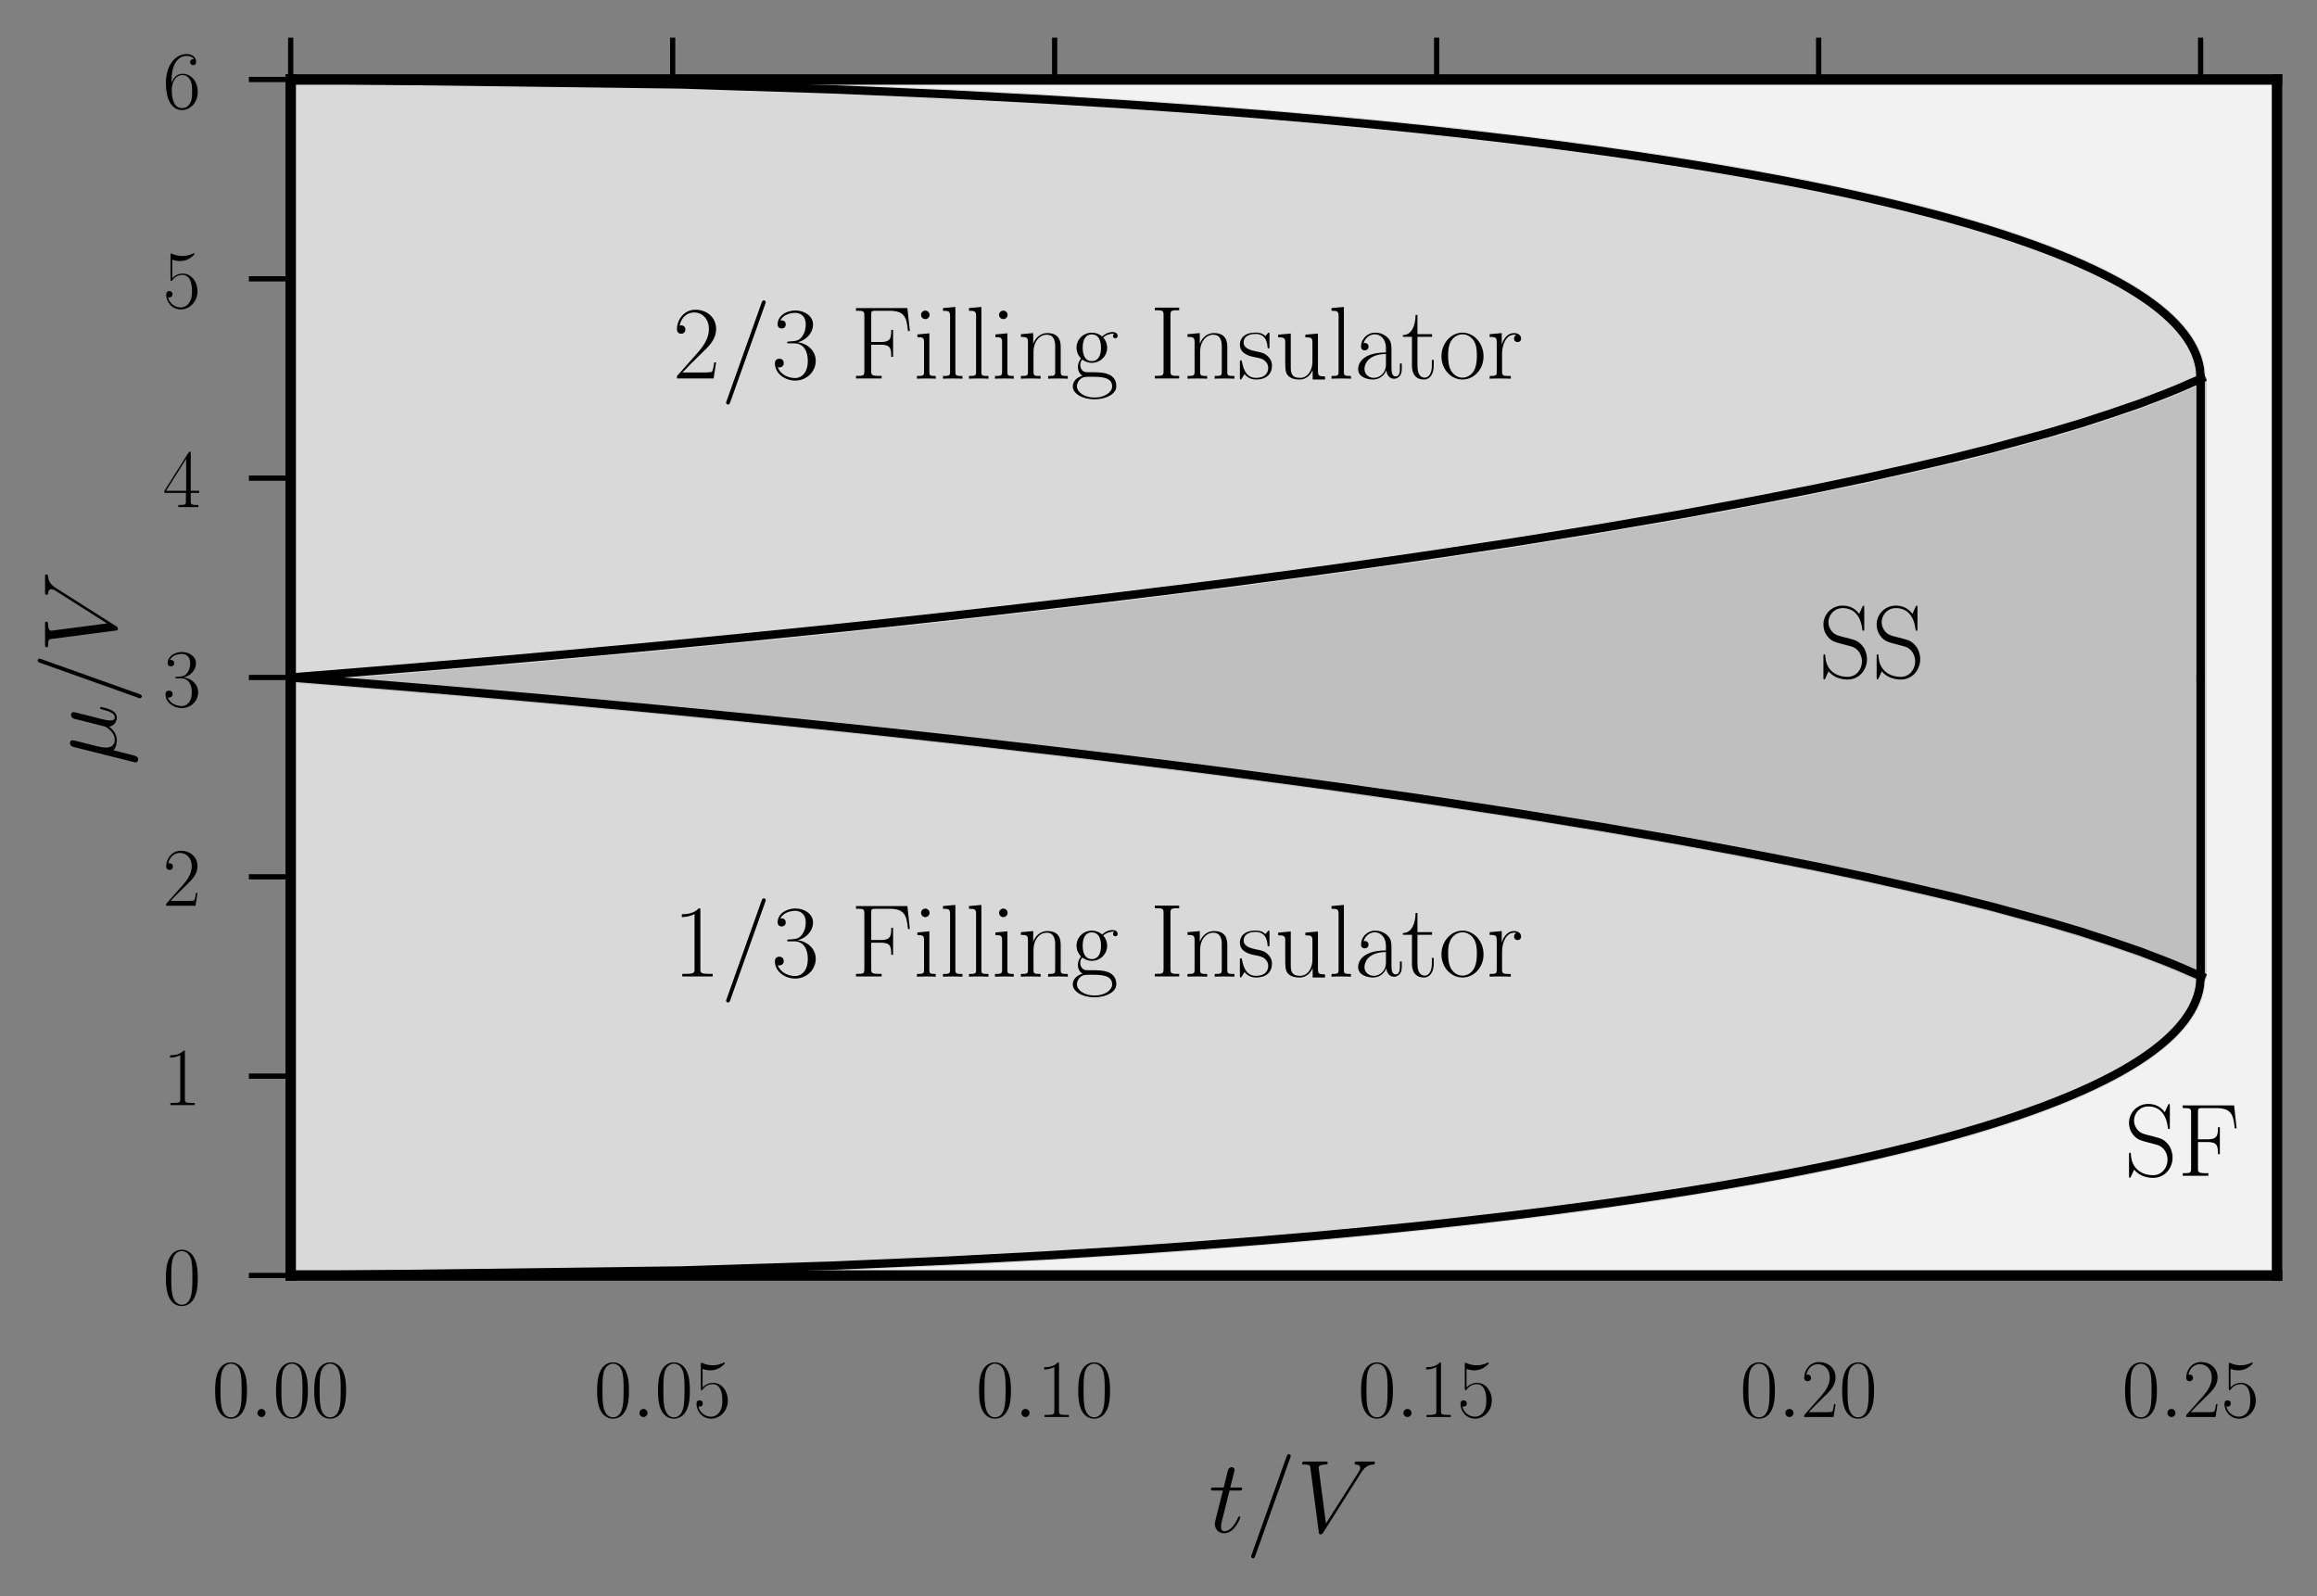 <?xml version="1.0" encoding="utf-8" standalone="no"?>
<!DOCTYPE svg PUBLIC "-//W3C//DTD SVG 1.1//EN"
  "http://www.w3.org/Graphics/SVG/1.1/DTD/svg11.dtd">
<!-- Created with matplotlib (https://matplotlib.org/) -->
<svg height="152.606pt" version="1.1" viewBox="0 0 221.557 152.606" width="221.557pt" xmlns="http://www.w3.org/2000/svg" xmlns:xlink="http://www.w3.org/1999/xlink">
 <rect x="0" y="0" width="221.557" height="152.606" fill="#808080" stroke="none"/>
 <defs>
  <style type="text/css">*{stroke-linecap:butt;stroke-linejoin:round;}</style>
 </defs>
 <g id="figure_1">
  <g id="patch_1">
   <path d="M 0 152.606 
L 221.557 152.606 
L 221.557 0 
L 0 0 
z
" style="fill:none;"/>
  </g>
  <g id="axes_1">
   <g id="patch_2">
    <path d="M 27.797 121.959 
L 217.734 121.959 
L 217.734 7.6 
L 27.797 7.6 
z
" style="fill:#f2f2f2;"/>
   </g>
   <g id="PolyCollection_1">
    <defs>
     <path d="M 27.797 -59.237 
L 27.797 -30.647 
L 65.177 -31.124 
L 79.915 -31.6 
L 90.883 -32.077 
L 99.882 -32.553 
L 107.613 -33.03 
L 114.435 -33.506 
L 120.561 -33.983 
L 126.133 -34.459 
L 131.247 -34.936 
L 135.975 -35.412 
L 140.37 -35.889 
L 144.475 -36.365 
L 148.322 -36.842 
L 151.939 -37.318 
L 155.348 -37.795 
L 158.568 -38.271 
L 161.615 -38.748 
L 164.502 -39.224 
L 167.242 -39.701 
L 169.844 -40.177 
L 172.318 -40.654 
L 174.671 -41.13 
L 176.911 -41.607 
L 179.043 -42.083 
L 181.074 -42.56 
L 183.009 -43.036 
L 184.852 -43.513 
L 186.607 -43.989 
L 188.278 -44.466 
L 189.869 -44.942 
L 191.384 -45.419 
L 192.824 -45.895 
L 194.193 -46.372 
L 195.493 -46.848 
L 196.726 -47.325 
L 197.895 -47.801 
L 199.002 -48.277 
L 200.049 -48.754 
L 201.036 -49.23 
L 201.967 -49.707 
L 202.843 -50.183 
L 203.664 -50.66 
L 204.433 -51.136 
L 205.15 -51.613 
L 205.817 -52.089 
L 206.435 -52.566 
L 207.004 -53.042 
L 207.527 -53.519 
L 208.004 -53.995 
L 208.435 -54.472 
L 208.823 -54.948 
L 209.166 -55.425 
L 209.467 -55.901 
L 209.725 -56.378 
L 209.942 -56.854 
L 210.119 -57.331 
L 210.254 -57.807 
L 210.352 -58.284 
L 210.392 -58.76 
L 210.429 -59.237 
L 210.429 -59.237 
L 210.429 -59.237 
L 210.392 -59.237 
L 210.352 -59.237 
L 210.254 -59.237 
L 210.119 -59.237 
L 209.942 -59.237 
L 209.725 -59.237 
L 209.467 -59.237 
L 209.166 -59.237 
L 208.823 -59.237 
L 208.435 -59.237 
L 208.004 -59.237 
L 207.527 -59.237 
L 207.004 -59.237 
L 206.435 -59.237 
L 205.817 -59.237 
L 205.15 -59.237 
L 204.433 -59.237 
L 203.664 -59.237 
L 202.843 -59.237 
L 201.967 -59.237 
L 201.036 -59.237 
L 200.049 -59.237 
L 199.002 -59.237 
L 197.895 -59.237 
L 196.726 -59.237 
L 195.493 -59.237 
L 194.193 -59.237 
L 192.824 -59.237 
L 191.384 -59.237 
L 189.869 -59.237 
L 188.278 -59.237 
L 186.607 -59.237 
L 184.852 -59.237 
L 183.009 -59.237 
L 181.074 -59.237 
L 179.043 -59.237 
L 176.911 -59.237 
L 174.671 -59.237 
L 172.318 -59.237 
L 169.844 -59.237 
L 167.242 -59.237 
L 164.502 -59.237 
L 161.615 -59.237 
L 158.568 -59.237 
L 155.348 -59.237 
L 151.939 -59.237 
L 148.322 -59.237 
L 144.475 -59.237 
L 140.37 -59.237 
L 135.975 -59.237 
L 131.247 -59.237 
L 126.133 -59.237 
L 120.561 -59.237 
L 114.435 -59.237 
L 107.613 -59.237 
L 99.882 -59.237 
L 90.883 -59.237 
L 79.915 -59.237 
L 65.177 -59.237 
L 27.797 -59.237 
z
" id="mc7ed39645f" style="stroke:#d9d9d9;"/>
    </defs>
    <g clip-path="url(#pf13c1e84d8)">
     <use style="fill:#d9d9d9;stroke:#d9d9d9;" x="0" xlink:href="#mc7ed39645f" y="152.606"/>
    </g>
   </g>
   <g id="PolyCollection_2">
    <defs>
     <path d="M 210.502 -59.237 
L 210.502 -59.237 
L 209.406 -59.237 
L 208.311 -59.237 
L 207.142 -59.237 
L 205.9 -59.237 
L 204.658 -59.237 
L 203.27 -59.237 
L 201.882 -59.237 
L 200.421 -59.237 
L 198.96 -59.237 
L 197.353 -59.237 
L 195.746 -59.237 
L 193.992 -59.237 
L 192.239 -59.237 
L 190.486 -59.237 
L 188.586 -59.237 
L 186.687 -59.237 
L 184.641 -59.237 
L 182.596 -59.237 
L 180.477 -59.237 
L 178.359 -59.237 
L 176.094 -59.237 
L 173.83 -59.237 
L 171.419 -59.237 
L 169.008 -59.237 
L 166.524 -59.237 
L 163.967 -59.237 
L 161.411 -59.237 
L 158.708 -59.237 
L 155.932 -59.237 
L 153.156 -59.237 
L 150.234 -59.237 
L 147.311 -59.237 
L 144.316 -59.237 
L 141.175 -59.237 
L 138.034 -59.237 
L 134.819 -59.237 
L 131.459 -59.237 
L 128.098 -59.237 
L 124.592 -59.237 
L 121.012 -59.237 
L 117.433 -59.237 
L 113.707 -59.237 
L 109.835 -59.237 
L 105.963 -59.237 
L 101.946 -59.237 
L 97.855 -59.237 
L 93.691 -59.237 
L 89.38 -59.237 
L 84.997 -59.237 
L 80.468 -59.237 
L 75.793 -59.237 
L 71.044 -59.237 
L 66.15 -59.237 
L 61.182 -59.237 
L 55.995 -59.237 
L 50.735 -59.237 
L 45.256 -59.237 
L 39.631 -59.237 
L 33.787 -59.237 
L 27.87 -59.237 
L 27.87 -87.827 
L 27.87 -87.827 
L 33.787 -87.35 
L 39.631 -86.874 
L 45.256 -86.397 
L 50.735 -85.921 
L 55.995 -85.444 
L 61.182 -84.968 
L 66.15 -84.491 
L 71.044 -84.015 
L 75.793 -83.538 
L 80.468 -83.062 
L 84.997 -82.585 
L 89.38 -82.109 
L 93.691 -81.632 
L 97.855 -81.156 
L 101.946 -80.679 
L 105.963 -80.203 
L 109.835 -79.726 
L 113.707 -79.25 
L 117.433 -78.773 
L 121.012 -78.297 
L 124.592 -77.82 
L 128.098 -77.344 
L 131.459 -76.867 
L 134.819 -76.391 
L 138.034 -75.914 
L 141.175 -75.438 
L 144.316 -74.961 
L 147.311 -74.485 
L 150.234 -74.008 
L 153.156 -73.532 
L 155.932 -73.055 
L 158.708 -72.579 
L 161.411 -72.102 
L 163.967 -71.626 
L 166.524 -71.149 
L 169.008 -70.673 
L 171.419 -70.196 
L 173.83 -69.72 
L 176.094 -69.243 
L 178.359 -68.767 
L 180.477 -68.29 
L 182.596 -67.814 
L 184.641 -67.337 
L 186.687 -66.861 
L 188.586 -66.384 
L 190.486 -65.908 
L 192.239 -65.431 
L 193.992 -64.955 
L 195.746 -64.478 
L 197.353 -64.002 
L 198.96 -63.525 
L 200.421 -63.049 
L 201.882 -62.572 
L 203.27 -62.096 
L 204.658 -61.619 
L 205.9 -61.143 
L 207.142 -60.666 
L 208.311 -60.19 
L 209.406 -59.713 
L 210.502 -59.237 
z
" id="me0d7a491dc" style="stroke:#d9d9d9;"/>
    </defs>
    <g clip-path="url(#pf13c1e84d8)">
     <use style="fill:#d9d9d9;stroke:#d9d9d9;" x="0" xlink:href="#me0d7a491dc" y="152.606"/>
    </g>
   </g>
   <g id="PolyCollection_3">
    <defs>
     <path d="M 210.502 -116.416 
L 210.502 -59.237 
L 209.406 -59.713 
L 208.311 -60.19 
L 207.142 -60.666 
L 205.9 -61.143 
L 204.658 -61.619 
L 203.27 -62.096 
L 201.882 -62.572 
L 200.421 -63.049 
L 198.96 -63.525 
L 197.353 -64.002 
L 195.746 -64.478 
L 193.992 -64.955 
L 192.239 -65.431 
L 190.486 -65.908 
L 188.586 -66.384 
L 186.687 -66.861 
L 184.641 -67.337 
L 182.596 -67.814 
L 180.477 -68.29 
L 178.359 -68.767 
L 176.094 -69.243 
L 173.83 -69.72 
L 171.419 -70.196 
L 169.008 -70.673 
L 166.524 -71.149 
L 163.967 -71.626 
L 161.411 -72.102 
L 158.708 -72.579 
L 155.932 -73.055 
L 153.156 -73.532 
L 150.234 -74.008 
L 147.311 -74.485 
L 144.316 -74.961 
L 141.175 -75.438 
L 138.034 -75.914 
L 134.819 -76.391 
L 131.459 -76.867 
L 128.098 -77.344 
L 124.592 -77.82 
L 121.012 -78.297 
L 117.433 -78.773 
L 113.707 -79.25 
L 109.835 -79.726 
L 105.963 -80.203 
L 101.946 -80.679 
L 97.855 -81.156 
L 93.691 -81.632 
L 89.38 -82.109 
L 84.997 -82.585 
L 80.468 -83.062 
L 75.793 -83.538 
L 71.044 -84.015 
L 66.15 -84.491 
L 61.182 -84.968 
L 55.995 -85.444 
L 50.735 -85.921 
L 45.256 -86.397 
L 39.631 -86.874 
L 33.787 -87.35 
L 27.87 -87.827 
L 27.87 -87.827 
L 27.87 -87.827 
L 33.787 -88.303 
L 39.631 -88.78 
L 45.256 -89.256 
L 50.735 -89.733 
L 55.995 -90.209 
L 61.182 -90.686 
L 66.15 -91.162 
L 71.044 -91.639 
L 75.793 -92.115 
L 80.468 -92.592 
L 84.997 -93.068 
L 89.38 -93.545 
L 93.691 -94.021 
L 97.855 -94.497 
L 101.946 -94.974 
L 105.963 -95.45 
L 109.835 -95.927 
L 113.707 -96.403 
L 117.433 -96.88 
L 121.012 -97.356 
L 124.592 -97.833 
L 128.098 -98.309 
L 131.459 -98.786 
L 134.819 -99.262 
L 138.034 -99.739 
L 141.175 -100.215 
L 144.316 -100.692 
L 147.311 -101.168 
L 150.234 -101.645 
L 153.156 -102.121 
L 155.932 -102.598 
L 158.708 -103.074 
L 161.411 -103.551 
L 163.967 -104.027 
L 166.524 -104.504 
L 169.008 -104.98 
L 171.419 -105.457 
L 173.83 -105.933 
L 176.094 -106.41 
L 178.359 -106.886 
L 180.477 -107.363 
L 182.596 -107.839 
L 184.641 -108.316 
L 186.687 -108.792 
L 188.586 -109.269 
L 190.486 -109.745 
L 192.239 -110.222 
L 193.992 -110.698 
L 195.746 -111.175 
L 197.353 -111.651 
L 198.96 -112.128 
L 200.421 -112.604 
L 201.882 -113.081 
L 203.27 -113.557 
L 204.658 -114.034 
L 205.9 -114.51 
L 207.142 -114.987 
L 208.311 -115.463 
L 209.406 -115.94 
L 210.502 -116.416 
z
" id="m48eb75ecba" style="stroke:#bfbfbf;"/>
    </defs>
    <g clip-path="url(#pf13c1e84d8)">
     <use style="fill:#bfbfbf;stroke:#bfbfbf;" x="0" xlink:href="#m48eb75ecba" y="152.606"/>
    </g>
   </g>
   <g id="PolyCollection_4">
    <defs>
     <path d="M 210.502 -116.416 
L 210.502 -116.416 
L 209.406 -115.94 
L 208.311 -115.463 
L 207.142 -114.987 
L 205.9 -114.51 
L 204.658 -114.034 
L 203.27 -113.557 
L 201.882 -113.081 
L 200.421 -112.604 
L 198.96 -112.128 
L 197.353 -111.651 
L 195.746 -111.175 
L 193.992 -110.698 
L 192.239 -110.222 
L 190.486 -109.745 
L 188.586 -109.269 
L 186.687 -108.792 
L 184.641 -108.316 
L 182.596 -107.839 
L 180.477 -107.363 
L 178.359 -106.886 
L 176.094 -106.41 
L 173.83 -105.933 
L 171.419 -105.457 
L 169.008 -104.98 
L 166.524 -104.504 
L 163.967 -104.027 
L 161.411 -103.551 
L 158.708 -103.074 
L 155.932 -102.598 
L 153.156 -102.121 
L 150.234 -101.645 
L 147.311 -101.168 
L 144.316 -100.692 
L 141.175 -100.215 
L 138.034 -99.739 
L 134.819 -99.262 
L 131.459 -98.786 
L 128.098 -98.309 
L 124.592 -97.833 
L 121.012 -97.356 
L 117.433 -96.88 
L 113.707 -96.403 
L 109.835 -95.927 
L 105.963 -95.45 
L 101.946 -94.974 
L 97.855 -94.497 
L 93.691 -94.021 
L 89.38 -93.545 
L 84.997 -93.068 
L 80.468 -92.592 
L 75.793 -92.115 
L 71.044 -91.639 
L 66.15 -91.162 
L 61.182 -90.686 
L 55.995 -90.209 
L 50.735 -89.733 
L 45.256 -89.256 
L 39.631 -88.78 
L 33.787 -88.303 
L 27.87 -87.827 
L 27.87 -116.416 
L 27.87 -116.416 
L 33.787 -116.416 
L 39.631 -116.416 
L 45.256 -116.416 
L 50.735 -116.416 
L 55.995 -116.416 
L 61.182 -116.416 
L 66.15 -116.416 
L 71.044 -116.416 
L 75.793 -116.416 
L 80.468 -116.416 
L 84.997 -116.416 
L 89.38 -116.416 
L 93.691 -116.416 
L 97.855 -116.416 
L 101.946 -116.416 
L 105.963 -116.416 
L 109.835 -116.416 
L 113.707 -116.416 
L 117.433 -116.416 
L 121.012 -116.416 
L 124.592 -116.416 
L 128.098 -116.416 
L 131.459 -116.416 
L 134.819 -116.416 
L 138.034 -116.416 
L 141.175 -116.416 
L 144.316 -116.416 
L 147.311 -116.416 
L 150.234 -116.416 
L 153.156 -116.416 
L 155.932 -116.416 
L 158.708 -116.416 
L 161.411 -116.416 
L 163.967 -116.416 
L 166.524 -116.416 
L 169.008 -116.416 
L 171.419 -116.416 
L 173.83 -116.416 
L 176.094 -116.416 
L 178.359 -116.416 
L 180.477 -116.416 
L 182.596 -116.416 
L 184.641 -116.416 
L 186.687 -116.416 
L 188.586 -116.416 
L 190.486 -116.416 
L 192.239 -116.416 
L 193.992 -116.416 
L 195.746 -116.416 
L 197.353 -116.416 
L 198.96 -116.416 
L 200.421 -116.416 
L 201.882 -116.416 
L 203.27 -116.416 
L 204.658 -116.416 
L 205.9 -116.416 
L 207.142 -116.416 
L 208.311 -116.416 
L 209.406 -116.416 
L 210.502 -116.416 
z
" id="m52a6690881" style="stroke:#d9d9d9;"/>
    </defs>
    <g clip-path="url(#pf13c1e84d8)">
     <use style="fill:#d9d9d9;stroke:#d9d9d9;" x="0" xlink:href="#m52a6690881" y="152.606"/>
    </g>
   </g>
   <g id="PolyCollection_5">
    <defs>
     <path d="M 27.797 -145.006 
L 27.797 -116.416 
L 65.177 -116.416 
L 79.915 -116.416 
L 90.883 -116.416 
L 99.882 -116.416 
L 107.613 -116.416 
L 114.435 -116.416 
L 120.561 -116.416 
L 126.133 -116.416 
L 131.247 -116.416 
L 135.975 -116.416 
L 140.37 -116.416 
L 144.475 -116.416 
L 148.322 -116.416 
L 151.939 -116.416 
L 155.348 -116.416 
L 158.568 -116.416 
L 161.615 -116.416 
L 164.502 -116.416 
L 167.242 -116.416 
L 169.844 -116.416 
L 172.318 -116.416 
L 174.671 -116.416 
L 176.911 -116.416 
L 179.043 -116.416 
L 181.074 -116.416 
L 183.009 -116.416 
L 184.852 -116.416 
L 186.607 -116.416 
L 188.278 -116.416 
L 189.869 -116.416 
L 191.384 -116.416 
L 192.824 -116.416 
L 194.193 -116.416 
L 195.493 -116.416 
L 196.726 -116.416 
L 197.895 -116.416 
L 199.002 -116.416 
L 200.049 -116.416 
L 201.036 -116.416 
L 201.967 -116.416 
L 202.843 -116.416 
L 203.664 -116.416 
L 204.433 -116.416 
L 205.15 -116.416 
L 205.817 -116.416 
L 206.435 -116.416 
L 207.004 -116.416 
L 207.527 -116.416 
L 208.004 -116.416 
L 208.435 -116.416 
L 208.823 -116.416 
L 209.166 -116.416 
L 209.467 -116.416 
L 209.725 -116.416 
L 209.942 -116.416 
L 210.119 -116.416 
L 210.254 -116.416 
L 210.352 -116.416 
L 210.392 -116.416 
L 210.429 -116.416 
L 210.429 -116.416 
L 210.429 -116.416 
L 210.392 -116.893 
L 210.352 -117.369 
L 210.254 -117.846 
L 210.119 -118.322 
L 209.942 -118.799 
L 209.725 -119.275 
L 209.467 -119.752 
L 209.166 -120.228 
L 208.823 -120.705 
L 208.435 -121.181 
L 208.004 -121.658 
L 207.527 -122.134 
L 207.004 -122.611 
L 206.435 -123.087 
L 205.817 -123.564 
L 205.15 -124.04 
L 204.433 -124.517 
L 203.664 -124.993 
L 202.843 -125.47 
L 201.967 -125.946 
L 201.036 -126.423 
L 200.049 -126.899 
L 199.002 -127.376 
L 197.895 -127.852 
L 196.726 -128.329 
L 195.493 -128.805 
L 194.193 -129.282 
L 192.824 -129.758 
L 191.384 -130.235 
L 189.869 -130.711 
L 188.278 -131.188 
L 186.607 -131.664 
L 184.852 -132.141 
L 183.009 -132.617 
L 181.074 -133.094 
L 179.043 -133.57 
L 176.911 -134.047 
L 174.671 -134.523 
L 172.318 -135 
L 169.844 -135.476 
L 167.242 -135.953 
L 164.502 -136.429 
L 161.615 -136.906 
L 158.568 -137.382 
L 155.348 -137.859 
L 151.939 -138.335 
L 148.322 -138.812 
L 144.475 -139.288 
L 140.37 -139.765 
L 135.975 -140.241 
L 131.247 -140.717 
L 126.133 -141.194 
L 120.561 -141.67 
L 114.435 -142.147 
L 107.613 -142.623 
L 99.882 -143.1 
L 90.883 -143.576 
L 79.915 -144.053 
L 65.177 -144.529 
L 27.797 -145.006 
z
" id="m96c59c2417" style="stroke:#d9d9d9;"/>
    </defs>
    <g clip-path="url(#pf13c1e84d8)">
     <use style="fill:#d9d9d9;stroke:#d9d9d9;" x="0" xlink:href="#m96c59c2417" y="152.606"/>
    </g>
   </g>
   <g id="matplotlib.axis_1">
    <g id="xtick_1">
     <g id="line2d_1">
      <defs>
       <path d="M 0 0 
L 0 -4 
" id="m47c45794a1" style="stroke:#000000;stroke-width:0.5;"/>
      </defs>
      <g>
       <use style="stroke:#000000;stroke-width:0.5;" x="27.797" xlink:href="#m47c45794a1" y="7.6"/>
      </g>
     </g>
     <g id="text_1">
      <!-- $\mathdefault{0.00}$ -->
      <g transform="translate(20.269 135.494)scale(0.08 -0.08)">
       <defs>
        <path d="M 42 31.641 
C 42 37.75 41.906 48.125 37.703 56.109 
C 34 63.109 28.094 65.594 22.906 65.594 
C 18.094 65.594 12 63.406 8.203 56.203 
C 4.203 48.719 3.797 39.438 3.797 31.641 
C 3.797 25.953 3.906 17.281 7 9.672 
C 11.297 -0.609 19 -2 22.906 -2 
C 27.5 -2 34.5 -0.109 38.594 9.375 
C 41.594 16.281 42 24.359 42 31.641 
z
M 22.906 -0.406 
C 16.5 -0.406 12.703 5.078 11.297 12.688 
C 10.203 18.562 10.203 27.156 10.203 32.75 
C 10.203 40.438 10.203 46.828 11.5 52.922 
C 13.406 61.391 19 64 22.906 64 
C 27 64 32.297 61.297 34.203 53.125 
C 35.5 47.438 35.594 40.734 35.594 32.75 
C 35.594 26.25 35.594 18.266 34.406 12.375 
C 32.297 1.484 26.406 -0.406 22.906 -0.406 
z
" id="CMR17-48"/>
        <path d="M 18.406 4.797 
C 18.406 7.688 16 9.672 13.594 9.672 
C 10.703 9.672 8.703 7.281 8.703 4.891 
C 8.703 2 11.094 0 13.5 0 
C 16.406 0 18.406 2.391 18.406 4.797 
z
" id="CMMI12-58"/>
       </defs>
       <use transform="scale(0.996)" xlink:href="#CMR17-48"/>
       <use transform="translate(45.69 0)scale(0.996)" xlink:href="#CMMI12-58"/>
       <use transform="translate(72.788 0)scale(0.996)" xlink:href="#CMR17-48"/>
       <use transform="translate(118.478 0)scale(0.996)" xlink:href="#CMR17-48"/>
      </g>
     </g>
    </g>
    <g id="xtick_2">
     <g id="line2d_2">
      <g>
       <use style="stroke:#000000;stroke-width:0.5;" x="64.323" xlink:href="#m47c45794a1" y="7.6"/>
      </g>
     </g>
     <g id="text_2">
      <!-- $\mathdefault{0.05}$ -->
      <g transform="translate(56.796 135.494)scale(0.08 -0.08)">
       <defs>
        <path d="M 11.406 57.688 
C 12.406 57.281 16.5 56 20.703 56 
C 30 56 35.094 61.109 38 64.062 
C 38 64.953 38 65.5 37.406 65.5 
C 37.297 65.5 37.094 65.5 36.297 65.047 
C 32.797 63.406 28.703 62.078 23.703 62.078 
C 20.703 62.078 16.203 62.484 11.297 64.672 
C 10.203 65.172 10 65.172 9.906 65.172 
C 9.406 65.172 9.297 65.062 9.297 63.078 
L 9.297 34.422 
C 9.297 32.641 9.297 32.141 10.297 32.141 
C 10.797 32.141 11 32.344 11.5 33.031 
C 14.703 37.516 19.094 39.406 24.094 39.406 
C 27.594 39.406 35.094 37.219 35.094 20.141 
C 35.094 16.953 35.094 11.172 32.094 6.578 
C 29.594 2.484 25.703 0.391 21.406 0.391 
C 14.797 0.391 8.094 5 6.297 12.719 
C 6.703 12.609 7.5 12.422 7.906 12.422 
C 9.203 12.422 11.703 13.125 11.703 16.219 
C 11.703 18.906 9.797 20 7.906 20 
C 5.594 20 4.094 18.594 4.094 15.797 
C 4.094 7.094 11 -2 21.594 -2 
C 31.906 -2 41.703 6.875 41.703 19.75 
C 41.703 31.719 33.906 41 24.203 41 
C 19.094 41 14.797 39.109 11.406 35.531 
z
" id="CMR17-53"/>
       </defs>
       <use transform="scale(0.996)" xlink:href="#CMR17-48"/>
       <use transform="translate(45.69 0)scale(0.996)" xlink:href="#CMMI12-58"/>
       <use transform="translate(72.788 0)scale(0.996)" xlink:href="#CMR17-48"/>
       <use transform="translate(118.478 0)scale(0.996)" xlink:href="#CMR17-53"/>
      </g>
     </g>
    </g>
    <g id="xtick_3">
     <g id="line2d_3">
      <g>
       <use style="stroke:#000000;stroke-width:0.5;" x="100.85" xlink:href="#m47c45794a1" y="7.6"/>
      </g>
     </g>
     <g id="text_3">
      <!-- $\mathdefault{0.10}$ -->
      <g transform="translate(93.322 135.494)scale(0.08 -0.08)">
       <defs>
        <path d="M 26.594 63.406 
C 26.594 65.5 26.5 65.5 25.094 65.5 
C 21.203 61.188 15.297 59.797 9.703 59.797 
C 9.406 59.797 8.906 59.797 8.797 59.5 
C 8.703 59.297 8.703 59.094 8.703 57 
C 11.797 57 17 57.594 21 59.984 
L 21 7.203 
C 21 3.688 20.797 2.5 12.203 2.5 
L 9.203 2.5 
L 9.203 0 
C 14 0 19 0 23.797 0 
C 28.594 0 33.594 0 38.406 0 
L 38.406 2.5 
L 35.406 2.5 
C 26.797 2.5 26.594 3.594 26.594 7.156 
z
" id="CMR17-49"/>
       </defs>
       <use transform="scale(0.996)" xlink:href="#CMR17-48"/>
       <use transform="translate(45.69 0)scale(0.996)" xlink:href="#CMMI12-58"/>
       <use transform="translate(72.788 0)scale(0.996)" xlink:href="#CMR17-49"/>
       <use transform="translate(118.478 0)scale(0.996)" xlink:href="#CMR17-48"/>
      </g>
     </g>
    </g>
    <g id="xtick_4">
     <g id="line2d_4">
      <g>
       <use style="stroke:#000000;stroke-width:0.5;" x="137.376" xlink:href="#m47c45794a1" y="7.6"/>
      </g>
     </g>
     <g id="text_4">
      <!-- $\mathdefault{0.15}$ -->
      <g transform="translate(129.849 135.494)scale(0.08 -0.08)">
       <use transform="scale(0.996)" xlink:href="#CMR17-48"/>
       <use transform="translate(45.69 0)scale(0.996)" xlink:href="#CMMI12-58"/>
       <use transform="translate(72.788 0)scale(0.996)" xlink:href="#CMR17-49"/>
       <use transform="translate(118.478 0)scale(0.996)" xlink:href="#CMR17-53"/>
      </g>
     </g>
    </g>
    <g id="xtick_5">
     <g id="line2d_5">
      <g>
       <use style="stroke:#000000;stroke-width:0.5;" x="173.903" xlink:href="#m47c45794a1" y="7.6"/>
      </g>
     </g>
     <g id="text_5">
      <!-- $\mathdefault{0.20}$ -->
      <g transform="translate(166.375 135.494)scale(0.08 -0.08)">
       <defs>
        <path d="M 41.703 15.453 
L 39.906 15.453 
C 38.906 8.375 38.094 7.172 37.703 6.562 
C 37.203 5.766 30 5.766 28.594 5.766 
L 9.406 5.766 
C 13 9.672 20 16.75 28.5 24.953 
C 34.594 30.734 41.703 37.531 41.703 47.422 
C 41.703 59.219 32.297 66 21.797 66 
C 10.797 66 4.094 56.312 4.094 47.344 
C 4.094 43.438 7 42.938 8.203 42.938 
C 9.203 42.938 12.203 43.547 12.203 47.031 
C 12.203 50.109 9.594 51 8.203 51 
C 7.594 51 7 50.906 6.594 50.703 
C 8.5 59.219 14.297 63.406 20.406 63.406 
C 29.094 63.406 34.797 56.516 34.797 47.422 
C 34.797 38.734 29.703 31.25 24 24.75 
L 4.094 2.281 
L 4.094 0 
L 39.297 0 
z
" id="CMR17-50"/>
       </defs>
       <use transform="scale(0.996)" xlink:href="#CMR17-48"/>
       <use transform="translate(45.69 0)scale(0.996)" xlink:href="#CMMI12-58"/>
       <use transform="translate(72.788 0)scale(0.996)" xlink:href="#CMR17-50"/>
       <use transform="translate(118.478 0)scale(0.996)" xlink:href="#CMR17-48"/>
      </g>
     </g>
    </g>
    <g id="xtick_6">
     <g id="line2d_6">
      <g>
       <use style="stroke:#000000;stroke-width:0.5;" x="210.429" xlink:href="#m47c45794a1" y="7.6"/>
      </g>
     </g>
     <g id="text_6">
      <!-- $\mathdefault{0.25}$ -->
      <g transform="translate(202.902 135.494)scale(0.08 -0.08)">
       <use transform="scale(0.996)" xlink:href="#CMR17-48"/>
       <use transform="translate(45.69 0)scale(0.996)" xlink:href="#CMMI12-58"/>
       <use transform="translate(72.788 0)scale(0.996)" xlink:href="#CMR17-50"/>
       <use transform="translate(118.478 0)scale(0.996)" xlink:href="#CMR17-53"/>
      </g>
     </g>
    </g>
    <g id="text_7">
     <!-- $t/V$ -->
     <g transform="translate(115.57 146.515)scale(0.1 -0.1)">
      <defs>
       <path d="M 20.094 40.094 
L 29.297 40.094 
C 31.203 40.094 32.203 40.094 32.203 41.891 
C 32.203 43 31.594 43 29.594 43 
L 20.797 43 
L 24.5 57.688 
C 24.906 59.078 24.906 59.281 24.906 60 
C 24.906 61.609 23.594 62.5 22.297 62.5 
C 21.5 62.5 19.203 62.203 18.406 58.984 
L 14.5 43 
L 5.094 43 
C 3.094 43 2.203 43 2.203 41.094 
C 2.203 40.094 2.906 40.094 4.797 40.094 
L 13.703 40.094 
L 7.094 13.766 
C 6.297 10.281 6 9.281 6 7.984 
C 6 3.297 9.297 -1 14.906 -1 
C 25 -1 30.406 13.562 30.406 14.25 
C 30.406 14.859 30 15.156 29.406 15.156 
C 29.203 15.156 28.797 15.156 28.594 14.75 
C 28.5 14.656 28.406 14.547 27.703 12.953 
C 25.594 7.984 21 1 15.203 1 
C 12.203 1 12 3.5 12 5.688 
C 12 5.781 12 7.688 12.297 8.875 
z
" id="CMMI12-116"/>
       <path d="M 42.906 71.281 
C 42.906 71.391 43.5 72.906 43.5 73.094 
C 43.5 74.297 42.5 75 41.703 75 
C 41.203 75 40.297 75 39.5 72.797 
L 6 -21.297 
C 6 -21.406 5.406 -22.891 5.406 -23.094 
C 5.406 -24.297 6.406 -25 7.203 -25 
C 7.797 -25 8.703 -24.891 9.406 -22.797 
z
" id="CMMI12-61"/>
       <path d="M 61.906 56.875 
C 65.297 62.25 68.406 64.625 73.5 65.031 
C 74.5 65.125 75.297 65.125 75.297 66.906 
C 75.297 67.312 75.094 67.906 74.203 67.906 
C 72.406 67.906 68.094 67.906 66.297 67.906 
C 63.406 67.906 60.406 67.906 57.594 67.906 
C 56.797 67.906 55.797 67.906 55.797 66.031 
C 55.797 65.125 56.703 65.031 57.094 65.031 
C 60.797 64.734 61.203 62.953 61.203 61.75 
C 61.203 60.266 59.797 57.969 59.703 57.875 
L 28.297 8.438 
L 21.297 62.016 
C 21.297 65 26.5 65 27.594 65 
C 29.094 65 30 65 30 66.906 
C 30 67.906 28.906 67.906 28.594 67.906 
C 26.906 67.906 24.906 67.906 23.203 67.906 
L 17.594 67.906 
C 10.297 67.906 7.297 67.906 7.203 67.906 
C 6.594 67.906 5.406 67.906 5.406 66.094 
C 5.406 65 6.094 65 7.703 65 
C 12.797 65 13.094 64.094 13.406 61.625 
L 21.406 0.375 
C 21.703 -1.703 21.703 -2 23.094 -2 
C 24.297 -2 24.797 -1.703 25.797 -0.125 
z
" id="CMMI12-86"/>
      </defs>
      <use transform="scale(0.996)" xlink:href="#CMMI12-116"/>
      <use transform="translate(35.226 0)scale(0.996)" xlink:href="#CMMI12-61"/>
      <use transform="translate(84.001 0)scale(0.996)" xlink:href="#CMMI12-86"/>
     </g>
    </g>
   </g>
   <g id="matplotlib.axis_2">
    <g id="ytick_1">
     <g id="line2d_7">
      <defs>
       <path d="M 0 0 
L -4 0 
" id="m1dd5ceaffb" style="stroke:#000000;stroke-width:0.5;"/>
      </defs>
      <g>
       <use style="stroke:#000000;stroke-width:0.5;" x="27.797" xlink:href="#m1dd5ceaffb" y="121.959"/>
      </g>
     </g>
     <g id="text_8">
      <!-- $\mathdefault{0}$ -->
      <g transform="translate(15.563 124.726)scale(0.08 -0.08)">
       <use transform="scale(0.996)" xlink:href="#CMR17-48"/>
      </g>
     </g>
    </g>
    <g id="ytick_2">
     <g id="line2d_8">
      <g>
       <use style="stroke:#000000;stroke-width:0.5;" x="27.797" xlink:href="#m1dd5ceaffb" y="102.899"/>
      </g>
     </g>
     <g id="text_9">
      <!-- $\mathdefault{1}$ -->
      <g transform="translate(15.563 105.666)scale(0.08 -0.08)">
       <use transform="scale(0.996)" xlink:href="#CMR17-49"/>
      </g>
     </g>
    </g>
    <g id="ytick_3">
     <g id="line2d_9">
      <g>
       <use style="stroke:#000000;stroke-width:0.5;" x="27.797" xlink:href="#m1dd5ceaffb" y="83.839"/>
      </g>
     </g>
     <g id="text_10">
      <!-- $\mathdefault{2}$ -->
      <g transform="translate(15.563 86.607)scale(0.08 -0.08)">
       <use transform="scale(0.996)" xlink:href="#CMR17-50"/>
      </g>
     </g>
    </g>
    <g id="ytick_4">
     <g id="line2d_10">
      <g>
       <use style="stroke:#000000;stroke-width:0.5;" x="27.797" xlink:href="#m1dd5ceaffb" y="64.779"/>
      </g>
     </g>
     <g id="text_11">
      <!-- $\mathdefault{3}$ -->
      <g transform="translate(15.563 67.547)scale(0.08 -0.08)">
       <defs>
        <path d="M 22.094 33.703 
C 31 33.703 34.906 25.969 34.906 17.031 
C 34.906 5 28.5 0.391 22.703 0.391 
C 17.406 0.391 8.797 3.031 6.094 10.828 
C 6.594 10.625 7.094 10.625 7.594 10.625 
C 10 10.625 11.797 12.219 11.797 14.812 
C 11.797 17.703 9.594 19 7.594 19 
C 5.906 19 3.297 18.203 3.297 14.469 
C 3.297 5.234 12.297 -2 22.906 -2 
C 34 -2 42.5 6.719 42.5 16.953 
C 42.5 26.672 34.5 33.703 25 34.797 
C 32.594 36.375 39.906 43.062 39.906 52.016 
C 39.906 59.688 32 65.297 23 65.297 
C 13.906 65.297 5.906 59.828 5.906 52.016 
C 5.906 48.594 8.5 48 9.797 48 
C 11.906 48 13.703 49.297 13.703 51.891 
C 13.703 54.469 11.906 55.766 9.797 55.766 
C 9.406 55.766 8.906 55.766 8.5 55.578 
C 11.406 61.859 19.297 63 22.797 63 
C 26.297 63 32.906 61.328 32.906 51.875 
C 32.906 49.109 32.5 44.188 29.094 39.844 
C 26.094 36 22.703 36 19.406 35.688 
C 18.906 35.688 16.594 35.453 16.203 35.453 
C 15.5 35.359 15.094 35.266 15.094 34.5 
C 15.094 33.797 15.203 33.703 17.203 33.703 
z
" id="CMR17-51"/>
       </defs>
       <use transform="scale(0.996)" xlink:href="#CMR17-51"/>
      </g>
     </g>
    </g>
    <g id="ytick_5">
     <g id="line2d_11">
      <g>
       <use style="stroke:#000000;stroke-width:0.5;" x="27.797" xlink:href="#m1dd5ceaffb" y="45.72"/>
      </g>
     </g>
     <g id="text_12">
      <!-- $\mathdefault{4}$ -->
      <g transform="translate(15.563 48.487)scale(0.08 -0.08)">
       <defs>
        <path d="M 33.594 64.406 
C 33.594 66.5 33.5 66.5 31.703 66.5 
L 2 19.594 
L 2 17 
L 27.797 17 
L 27.797 7.141 
C 27.797 3.5 27.594 2.5 20.594 2.5 
L 18.703 2.5 
L 18.703 0 
C 21.906 0 27.297 0 30.703 0 
C 34.094 0 39.5 0 42.703 0 
L 42.703 2.5 
L 40.797 2.5 
C 33.797 2.5 33.594 3.5 33.594 7.141 
L 33.594 17 
L 43.797 17 
L 43.797 19.594 
L 33.594 19.594 
z
M 28.094 57.859 
L 28.094 19.594 
L 4 19.594 
z
" id="CMR17-52"/>
       </defs>
       <use transform="scale(0.996)" xlink:href="#CMR17-52"/>
      </g>
     </g>
    </g>
    <g id="ytick_6">
     <g id="line2d_12">
      <g>
       <use style="stroke:#000000;stroke-width:0.5;" x="27.797" xlink:href="#m1dd5ceaffb" y="26.66"/>
      </g>
     </g>
     <g id="text_13">
      <!-- $\mathdefault{5}$ -->
      <g transform="translate(15.563 29.427)scale(0.08 -0.08)">
       <use transform="scale(0.996)" xlink:href="#CMR17-53"/>
      </g>
     </g>
    </g>
    <g id="ytick_7">
     <g id="line2d_13">
      <g>
       <use style="stroke:#000000;stroke-width:0.5;" x="27.797" xlink:href="#m1dd5ceaffb" y="7.6"/>
      </g>
     </g>
     <g id="text_14">
      <!-- $\mathdefault{6}$ -->
      <g transform="translate(15.563 10.367)scale(0.08 -0.08)">
       <defs>
        <path d="M 10.594 34 
C 10.594 57.656 21.797 63 28.297 63 
C 30.406 63 35.5 62.641 37.5 59 
C 35.906 59 32.906 59 32.906 55.516 
C 32.906 52.828 35.094 51.922 36.5 51.922 
C 37.406 51.922 40.094 52.312 40.094 55.625 
C 40.094 61.781 35.094 65.297 28.203 65.297 
C 16.297 65.297 3.797 52.969 3.797 31 
C 3.797 3.953 15.094 -2 23.094 -2 
C 32.797 -2 42 6.672 42 20.047 
C 42 32.516 33.906 41.594 23.703 41.594 
C 17.594 41.594 13.094 37.609 10.594 30.625 
z
M 23.094 0.391 
C 10.797 0.391 10.797 18.75 10.797 22.438 
C 10.797 29.625 14.203 40 23.5 40 
C 25.203 40 30.094 40 33.406 33.125 
C 35.203 29.219 35.203 25.141 35.203 20.141 
C 35.203 14.75 35.203 10.781 33.094 6.781 
C 30.906 2.672 27.703 0.391 23.094 0.391 
z
" id="CMR17-54"/>
       </defs>
       <use transform="scale(0.996)" xlink:href="#CMR17-54"/>
      </g>
     </g>
    </g>
    <g id="text_15">
     <!-- $\mu/V$ -->
     <g transform="translate(11.072 73.177)rotate(-90)scale(0.1 -0.1)">
      <defs>
       <path d="M 14.406 2.188 
C 16.906 -0.094 20.594 -1 24 -1 
C 30.406 -1 34.797 3.25 37.094 6.328 
C 38.094 1.078 42.297 -1 45.797 -1 
C 48.797 -1 51.203 0.781 53 4.328 
C 54.594 7.703 56 13.734 56 14.109 
C 56 14.609 55.594 15 55 15 
C 54.094 15 54 14.5 53.594 13.031 
C 52.094 7.203 50.203 1 46.094 1 
C 43.203 1 43 3.578 43 5.594 
C 43 7.875 43.906 11.484 44.594 14.469 
L 47.406 25.234 
C 47.797 27.141 48.906 31.609 49.406 33.422 
C 50 35.812 51.094 40.109 51.094 40.5 
C 51.094 42 49.906 43 48.406 43 
C 47.5 43 45.406 42.594 44.594 39.609 
L 37.594 11.875 
C 37.094 9.875 37.094 9.672 35.797 8.078 
C 34.594 6.391 30.703 1 24.406 1 
C 18.797 1 17 5.094 17 9.766 
C 17 12.672 17.906 16.156 18.297 17.859 
L 22.797 35.828 
C 23.297 37.719 24.094 40.906 24.094 41.516 
C 24.094 43.109 22.797 44 21.5 44 
C 20.594 44 18.406 43.703 17.594 40.5 
L 3.094 -17.297 
C 3 -17.797 2.797 -18.391 2.797 -19 
C 2.797 -20.5 4 -21.5 5.5 -21.5 
C 8.406 -21.5 9 -19.188 9.703 -16.406 
z
" id="CMMI12-22"/>
      </defs>
      <use transform="scale(0.996)" xlink:href="#CMMI12-22"/>
      <use transform="translate(58.691 0)scale(0.996)" xlink:href="#CMMI12-61"/>
      <use transform="translate(107.466 0)scale(0.996)" xlink:href="#CMMI12-86"/>
     </g>
    </g>
   </g>
   <g id="line2d_14">
    <path clip-path="url(#pf13c1e84d8)" d="M 210.429 93.369 
L 210.429 92.893 
L 210.429 92.416 
L 210.429 91.94 
L 210.429 91.463 
L 210.429 90.987 
L 210.429 90.51 
L 210.429 90.034 
L 210.429 89.557 
L 210.429 89.081 
L 210.429 88.604 
L 210.429 88.128 
L 210.429 87.651 
L 210.429 87.175 
L 210.429 86.698 
L 210.429 86.222 
L 210.429 85.745 
L 210.429 85.269 
L 210.429 84.792 
L 210.429 84.316 
L 210.429 83.839 
L 210.429 83.363 
L 210.429 82.886 
L 210.429 82.41 
L 210.429 81.933 
L 210.429 81.457 
L 210.429 80.98 
L 210.429 80.504 
L 210.429 80.027 
L 210.429 79.551 
L 210.429 79.074 
L 210.429 78.598 
L 210.429 78.121 
L 210.429 77.645 
L 210.429 77.168 
L 210.429 76.692 
L 210.429 76.215 
L 210.429 75.739 
L 210.429 75.262 
L 210.429 74.786 
L 210.429 74.309 
L 210.429 73.833 
L 210.429 73.356 
L 210.429 72.88 
L 210.429 72.403 
L 210.429 71.927 
L 210.429 71.45 
L 210.429 70.974 
L 210.429 70.497 
L 210.429 70.021 
L 210.429 69.544 
L 210.429 69.068 
L 210.429 68.591 
L 210.429 68.115 
L 210.429 67.638 
L 210.429 67.162 
L 210.429 66.685 
L 210.429 66.209 
L 210.429 65.732 
L 210.429 65.256 
L 210.429 64.779 
" style="fill:none;stroke:#000000;stroke-linecap:square;stroke-width:0.8;"/>
   </g>
   <g id="line2d_15">
    <path clip-path="url(#pf13c1e84d8)" d="M 210.502 93.369 
L 209.406 92.893 
L 208.311 92.416 
L 207.142 91.94 
L 205.9 91.463 
L 204.658 90.987 
L 203.27 90.51 
L 201.882 90.034 
L 200.421 89.557 
L 198.96 89.081 
L 197.353 88.604 
L 195.746 88.128 
L 193.992 87.651 
L 192.239 87.175 
L 190.486 86.698 
L 188.586 86.222 
L 186.687 85.745 
L 184.641 85.269 
L 182.596 84.792 
L 180.477 84.316 
L 178.359 83.839 
L 176.094 83.363 
L 173.83 82.886 
L 171.419 82.41 
L 169.008 81.933 
L 166.524 81.457 
L 163.967 80.98 
L 161.411 80.504 
L 158.708 80.027 
L 155.932 79.551 
L 153.156 79.074 
L 150.234 78.598 
L 147.311 78.121 
L 144.316 77.645 
L 141.175 77.168 
L 138.034 76.692 
L 134.819 76.215 
L 131.459 75.739 
L 128.098 75.262 
L 124.592 74.786 
L 121.012 74.309 
L 117.433 73.833 
L 113.707 73.356 
L 109.835 72.88 
L 105.963 72.403 
L 101.946 71.927 
L 97.855 71.45 
L 93.691 70.974 
L 89.38 70.497 
L 84.997 70.021 
L 80.468 69.544 
L 75.793 69.068 
L 71.044 68.591 
L 66.15 68.115 
L 61.182 67.638 
L 55.995 67.162 
L 50.735 66.685 
L 45.256 66.209 
L 39.631 65.732 
L 33.787 65.256 
L 27.87 64.779 
" style="fill:none;stroke:#000000;stroke-linecap:square;stroke-width:0.8;"/>
   </g>
   <g id="line2d_16">
    <path clip-path="url(#pf13c1e84d8)" d="M 27.797 121.959 
L 65.177 121.482 
L 79.915 121.006 
L 90.883 120.529 
L 99.882 120.053 
L 107.613 119.576 
L 114.435 119.1 
L 120.561 118.623 
L 126.133 118.147 
L 131.247 117.67 
L 135.975 117.194 
L 140.37 116.717 
L 144.475 116.241 
L 148.322 115.764 
L 151.939 115.288 
L 155.348 114.811 
L 158.568 114.335 
L 161.615 113.858 
L 164.502 113.382 
L 167.242 112.905 
L 169.844 112.429 
L 172.318 111.952 
L 174.671 111.476 
L 176.911 110.999 
L 179.043 110.523 
L 181.074 110.046 
L 183.009 109.57 
L 184.852 109.093 
L 186.607 108.617 
L 188.278 108.14 
L 189.869 107.664 
L 191.384 107.187 
L 192.824 106.711 
L 194.193 106.234 
L 195.493 105.758 
L 196.726 105.281 
L 197.895 104.805 
L 199.002 104.328 
L 200.049 103.852 
L 201.036 103.375 
L 201.967 102.899 
L 202.843 102.422 
L 203.664 101.946 
L 204.433 101.469 
L 205.15 100.993 
L 205.817 100.516 
L 206.435 100.04 
L 207.004 99.564 
L 207.527 99.087 
L 208.004 98.611 
L 208.435 98.134 
L 208.823 97.658 
L 209.166 97.181 
L 209.467 96.705 
L 209.725 96.228 
L 209.942 95.752 
L 210.119 95.275 
L 210.254 94.799 
L 210.352 94.322 
L 210.392 93.846 
L 210.429 93.369 
" style="fill:none;stroke:#000000;stroke-linecap:square;stroke-width:0.8;"/>
   </g>
   <g id="line2d_17">
    <path clip-path="url(#pf13c1e84d8)" d="M 210.429 36.19 
L 210.429 36.666 
L 210.429 37.143 
L 210.429 37.619 
L 210.429 38.096 
L 210.429 38.572 
L 210.429 39.049 
L 210.429 39.525 
L 210.429 40.002 
L 210.429 40.478 
L 210.429 40.955 
L 210.429 41.431 
L 210.429 41.908 
L 210.429 42.384 
L 210.429 42.861 
L 210.429 43.337 
L 210.429 43.814 
L 210.429 44.29 
L 210.429 44.767 
L 210.429 45.243 
L 210.429 45.72 
L 210.429 46.196 
L 210.429 46.673 
L 210.429 47.149 
L 210.429 47.626 
L 210.429 48.102 
L 210.429 48.579 
L 210.429 49.055 
L 210.429 49.532 
L 210.429 50.008 
L 210.429 50.485 
L 210.429 50.961 
L 210.429 51.438 
L 210.429 51.914 
L 210.429 52.391 
L 210.429 52.867 
L 210.429 53.344 
L 210.429 53.82 
L 210.429 54.296 
L 210.429 54.773 
L 210.429 55.249 
L 210.429 55.726 
L 210.429 56.202 
L 210.429 56.679 
L 210.429 57.155 
L 210.429 57.632 
L 210.429 58.108 
L 210.429 58.585 
L 210.429 59.061 
L 210.429 59.538 
L 210.429 60.014 
L 210.429 60.491 
L 210.429 60.967 
L 210.429 61.444 
L 210.429 61.92 
L 210.429 62.397 
L 210.429 62.873 
L 210.429 63.35 
L 210.429 63.826 
L 210.429 64.303 
L 210.429 64.779 
" style="fill:none;stroke:#000000;stroke-linecap:square;stroke-width:0.8;"/>
   </g>
   <g id="line2d_18">
    <path clip-path="url(#pf13c1e84d8)" d="M 210.502 36.19 
L 209.406 36.666 
L 208.311 37.143 
L 207.142 37.619 
L 205.9 38.096 
L 204.658 38.572 
L 203.27 39.049 
L 201.882 39.525 
L 200.421 40.002 
L 198.96 40.478 
L 197.353 40.955 
L 195.746 41.431 
L 193.992 41.908 
L 192.239 42.384 
L 190.486 42.861 
L 188.586 43.337 
L 186.687 43.814 
L 184.641 44.29 
L 182.596 44.767 
L 180.477 45.243 
L 178.359 45.72 
L 176.094 46.196 
L 173.83 46.673 
L 171.419 47.149 
L 169.008 47.626 
L 166.524 48.102 
L 163.967 48.579 
L 161.411 49.055 
L 158.708 49.532 
L 155.932 50.008 
L 153.156 50.485 
L 150.234 50.961 
L 147.311 51.438 
L 144.316 51.914 
L 141.175 52.391 
L 138.034 52.867 
L 134.819 53.344 
L 131.459 53.82 
L 128.098 54.296 
L 124.592 54.773 
L 121.012 55.249 
L 117.433 55.726 
L 113.707 56.202 
L 109.835 56.679 
L 105.963 57.155 
L 101.946 57.632 
L 97.855 58.108 
L 93.691 58.585 
L 89.38 59.061 
L 84.997 59.538 
L 80.468 60.014 
L 75.793 60.491 
L 71.044 60.967 
L 66.15 61.444 
L 61.182 61.92 
L 55.995 62.397 
L 50.735 62.873 
L 45.256 63.35 
L 39.631 63.826 
L 33.787 64.303 
L 27.87 64.779 
" style="fill:none;stroke:#000000;stroke-linecap:square;stroke-width:0.8;"/>
   </g>
   <g id="line2d_19">
    <path clip-path="url(#pf13c1e84d8)" d="M 27.797 7.6 
L 65.177 8.076 
L 79.915 8.553 
L 90.883 9.029 
L 99.882 9.506 
L 107.613 9.982 
L 114.435 10.459 
L 120.561 10.935 
L 126.133 11.412 
L 131.247 11.888 
L 135.975 12.365 
L 140.37 12.841 
L 144.475 13.318 
L 148.322 13.794 
L 151.939 14.271 
L 155.348 14.747 
L 158.568 15.224 
L 161.615 15.7 
L 164.502 16.177 
L 167.242 16.653 
L 169.844 17.13 
L 172.318 17.606 
L 174.671 18.083 
L 176.911 18.559 
L 179.043 19.036 
L 181.074 19.512 
L 183.009 19.989 
L 184.852 20.465 
L 186.607 20.942 
L 188.278 21.418 
L 189.869 21.895 
L 191.384 22.371 
L 192.824 22.848 
L 194.193 23.324 
L 195.493 23.801 
L 196.726 24.277 
L 197.895 24.754 
L 199.002 25.23 
L 200.049 25.707 
L 201.036 26.183 
L 201.967 26.66 
L 202.843 27.136 
L 203.664 27.613 
L 204.433 28.089 
L 205.15 28.566 
L 205.817 29.042 
L 206.435 29.519 
L 207.004 29.995 
L 207.527 30.472 
L 208.004 30.948 
L 208.435 31.425 
L 208.823 31.901 
L 209.166 32.378 
L 209.467 32.854 
L 209.725 33.331 
L 209.942 33.807 
L 210.119 34.284 
L 210.254 34.76 
L 210.352 35.237 
L 210.392 35.713 
L 210.429 36.19 
" style="fill:none;stroke:#000000;stroke-linecap:square;stroke-width:0.8;"/>
   </g>
   <g id="patch_3">
    <path d="M 27.797 121.959 
L 27.797 7.6 
" style="fill:none;stroke:#000000;stroke-linecap:square;stroke-linejoin:miter;"/>
   </g>
   <g id="patch_4">
    <path d="M 217.734 121.959 
L 217.734 7.6 
" style="fill:none;stroke:#000000;stroke-linecap:square;stroke-linejoin:miter;"/>
   </g>
   <g id="patch_5">
    <path d="M 27.797 121.959 
L 217.734 121.959 
" style="fill:none;stroke:#000000;stroke-linecap:square;stroke-linejoin:miter;"/>
   </g>
   <g id="patch_6">
    <path d="M 27.797 7.6 
L 217.734 7.6 
" style="fill:none;stroke:#000000;stroke-linecap:square;stroke-linejoin:miter;"/>
   </g>
   <g id="text_16">
    <!-- SF -->
    <g transform="translate(203.124 112.429)scale(0.1 -0.1)">
     <defs>
      <path d="M 43.797 67.031 
C 43.797 68.812 43.703 68.922 43.094 68.922 
C 42.5 68.922 42.297 68.516 41.906 67.625 
L 38.906 61.047 
C 35.094 66.516 29.297 69 23 69 
C 12.797 69 4.594 60.953 4.594 50.828 
C 4.594 47.75 5.297 43.375 8.703 39.219 
C 12.406 34.656 15.906 33.859 23.906 31.766 
C 26.906 30.969 31.906 29.672 32.906 29.281 
C 38.594 26.906 41.594 20.953 41.594 15.391 
C 41.594 8.234 36.5 0.594 27.797 0.594 
C 17.094 0.594 7.094 6.547 6.406 20.484 
C 6.297 22.078 6.203 22.172 5.5 22.172 
C 4.703 22.172 4.594 22.078 4.594 20.078 
L 4.594 -0.016 
C 4.594 -1.797 4.703 -1.906 5.297 -1.906 
C 6 -1.906 6.203 -1.406 7.594 1.688 
C 7.703 1.984 7.703 2.188 9.594 5.953 
C 14.594 -0.609 23 -2 27.797 -2 
C 38.703 -2 46.406 7.047 46.406 17.562 
C 46.406 22.719 44.5 26.688 43.406 28.484 
C 39.203 34.844 34.703 36.031 29.906 37.219 
C 29.203 37.531 29 37.531 23.406 38.906 
C 18 40.297 15.703 41 13.203 43.688 
C 10.406 46.75 9.406 49.938 9.406 53.109 
C 9.406 59.562 14.594 66.609 23.094 66.609 
C 33.703 66.609 40.297 59.156 41.797 46.766 
C 42.094 44.969 42.203 44.875 42.906 44.875 
C 43.797 44.875 43.797 45.172 43.797 46.859 
z
" id="CMR17-83"/>
      <path d="M 54.406 67.578 
L 5.094 67.578 
L 5.094 65 
C 12 65 13.094 65 13.094 60.531 
L 13.094 6.969 
C 13.094 2.5 12 2.5 5.094 2.5 
L 5.094 0 
C 8 0 13.594 0 16.703 0 
C 20.797 0 25.594 0 29.703 0 
L 29.703 2.5 
L 27.5 2.5 
C 19.906 2.5 19.703 3.484 19.703 7.062 
L 19.703 32.422 
L 28.703 32.422 
C 38 32.422 38.906 29.141 38.906 20.812 
L 40.703 20.812 
L 40.703 46.672 
L 38.906 46.672 
C 38.906 38.281 38 35 28.703 35 
L 19.703 35 
L 19.703 61.109 
C 19.703 64.5 19.906 65 23.906 65 
L 36.797 65 
C 51.906 65 53.594 58.828 55 45.562 
L 56.797 45.562 
z
" id="CMR17-70"/>
     </defs>
     <use transform="scale(0.996)" xlink:href="#CMR17-83"/>
     <use transform="translate(50.895 0)scale(0.996)" xlink:href="#CMR17-70"/>
    </g>
   </g>
   <g id="text_17">
    <!-- SS -->
    <g transform="translate(173.903 64.779)scale(0.1 -0.1)">
     <use transform="scale(0.996)" xlink:href="#CMR17-83"/>
     <use transform="translate(50.895 0)scale(0.996)" xlink:href="#CMR17-83"/>
    </g>
   </g>
   <g id="text_18">
    <!-- $1/3$ Filling Insulator -->
    <g transform="translate(64.323 93.369)scale(0.1 -0.1)">
     <defs>
      <path d="M 15.5 61.078 
C 15.5 63.266 13.703 65.156 11.406 65.156 
C 9.203 65.156 7.297 63.375 7.297 61.078 
C 7.297 58.891 9.094 57 11.406 57 
C 13.594 57 15.5 58.797 15.5 61.078 
z
M 3.797 42.281 
L 3.797 39.703 
C 9.406 39.703 10.203 39.094 10.203 34.328 
L 10.203 6.672 
C 10.203 2.875 9.797 2.391 3.406 2.391 
L 3.406 -0.203 
C 5.797 0 10.094 0 12.594 0 
C 15 0 19.094 0 21.406 -0.203 
L 21.406 2.391 
C 15.5 2.391 15.297 2.984 15.297 6.562 
L 15.297 43.375 
z
" id="CMR17-105"/>
      <path d="M 15.297 68.688 
L 3.406 67.594 
L 3.406 65 
C 9.297 65 10.203 64.406 10.203 59.641 
L 10.203 6.656 
C 10.203 2.875 9.797 2.391 3.406 2.391 
L 3.406 -0.203 
C 5.797 0 10.203 0 12.703 0 
C 15.297 0 19.703 0 22.094 -0.203 
L 22.094 2.391 
C 15.703 2.391 15.297 2.781 15.297 6.656 
z
" id="CMR17-108"/>
      <path d="M 41.5 30.203 
C 41.5 35.297 40.5 43.594 28.703 43.594 
C 20.797 43.594 16.703 37.5 15.203 33.5 
L 15.094 33.5 
L 15.094 43.594 
L 3.297 42.5 
L 3.297 39.906 
C 9.203 39.906 10.094 39.297 10.094 34.5 
L 10.094 6.688 
C 10.094 2.875 9.703 2.391 3.297 2.391 
L 3.297 -0.203 
C 5.703 0 10.094 0 12.703 0 
C 15.297 0 19.797 0 22.203 -0.203 
L 22.203 2.391 
C 15.797 2.391 15.406 2.781 15.406 6.688 
L 15.406 25.906 
C 15.406 35.109 21 42 28 42 
C 35.406 42 36.203 35.406 36.203 30.594 
L 36.203 6.688 
C 36.203 2.875 35.797 2.391 29.406 2.391 
L 29.406 -0.203 
C 31.797 0 36.203 0 38.797 0 
C 41.406 0 45.906 0 48.297 -0.203 
L 48.297 2.391 
C 41.906 2.391 41.5 2.781 41.5 6.688 
z
" id="CMR17-110"/>
      <path d="M 11.094 18.188 
C 13 16.688 16.297 15 20.297 15 
C 28.203 15 35 21.203 35 29.5 
C 35 32.094 34.203 36.094 31.203 39.203 
C 34 42.062 38.094 43 40.406 43 
C 40.797 43 41.406 43 41.906 42.719 
C 41.5 42.625 40.594 42.234 40.594 40.703 
C 40.594 39.484 41.5 38.609 42.797 38.609 
C 44.297 38.609 45.094 39.578 45.094 40.844 
C 45.094 42.672 43.594 44.594 40.406 44.594 
C 36.406 44.594 32.906 42.781 30.094 40.312 
C 27.094 43.016 23.5 44 20.297 44 
C 12.406 44 5.594 37.797 5.594 29.5 
C 5.594 23.781 8.906 20.188 9.906 19.188 
C 6.906 15.688 6.906 11.609 6.906 11.109 
C 6.906 8.516 7.906 4.719 11.297 2.625 
C 6.094 1.328 2 -2.641 2 -7.594 
C 2 -14.734 11.5 -20 22.906 -20 
C 33.906 -20 43.797 -14.938 43.797 -7.484 
C 43.797 6 29 6 21.297 6 
C 19 6 14.906 6 14.406 6.109 
C 11.297 6.609 9.203 9.406 9.203 12.906 
C 9.203 13.797 9.203 16 11.094 18.188 
z
M 20.297 16.688 
C 11.5 16.688 11.5 27.5 11.5 29.516 
C 11.5 31.5 11.5 42.312 20.297 42.312 
C 29.094 42.312 29.094 31.5 29.094 29.516 
C 29.094 27.5 29.094 16.688 20.297 16.688 
z
M 22.906 -18.297 
C 12.906 -18.297 6 -13.047 6 -7.594 
C 6 -4.516 7.703 -1.641 9.906 -0.062 
C 12.406 1.625 13.406 1.625 20.203 1.625 
C 28.406 1.625 39.797 1.625 39.797 -7.594 
C 39.797 -13.047 32.906 -18.297 22.906 -18.297 
z
" id="CMR17-103"/>
      <path d="M 19.703 61.016 
C 19.703 65.5 20.906 65.5 28.094 65.5 
L 28.094 68 
C 24.906 68 19.797 68 16.406 68 
C 13 68 7.906 68 4.703 68 
L 4.703 65.5 
C 11.906 65.5 13.094 65.5 13.094 61.016 
L 13.094 6.984 
C 13.094 2.5 11.906 2.5 4.703 2.5 
L 4.703 0 
C 7.906 0 13 0 16.406 0 
C 19.797 0 24.906 0 28.094 0 
L 28.094 2.5 
C 20.906 2.5 19.703 2.5 19.703 6.984 
z
" id="CMR17-73"/>
      <path d="M 30.906 42.141 
C 30.906 43.953 30.797 44.047 30.203 44.047 
C 29.797 44.047 29.703 43.953 28.5 42.453 
C 28.203 42.047 27.297 41.031 27 40.641 
C 23.797 44.047 19.297 44.047 17.594 44.047 
C 6.5 44.047 2.5 38.234 2.5 32.438 
C 2.5 23.406 12.703 21.328 15.594 20.703 
C 21.906 19.422 24.094 19.016 26.203 17.203 
C 27.5 16.016 29.703 13.812 29.703 10.219 
C 29.703 6 27.297 0.594 18.094 0.594 
C 9.406 0.594 6.297 7.188 4.5 15.953 
C 4.203 17.344 4.203 17.453 3.406 17.453 
C 2.594 17.453 2.5 17.344 2.5 15.359 
L 2.5 0.984 
C 2.5 -0.797 2.594 -0.906 3.203 -0.906 
C 3.703 -0.906 3.797 -0.797 4.297 0 
C 4.906 0.891 6.406 3.297 7 4.312 
C 9 1.609 12.5 -1 18.094 -1 
C 28 -1 33.297 4.422 33.297 12.25 
C 33.297 17.375 30.594 20.078 29.297 21.281 
C 26.297 24.391 22.797 25.094 18.594 25.891 
C 13.094 27.109 6.094 28.516 6.094 34.641 
C 6.094 37.234 7.5 42.766 17.594 42.766 
C 28.297 42.766 28.906 32.719 29.094 29.5 
C 29.203 29 29.703 28.891 30 28.891 
C 30.906 28.891 30.906 29.203 30.906 30.906 
z
" id="CMR17-115"/>
      <path d="M 29.406 42.078 
L 29.406 39.5 
C 35.297 39.5 36.203 38.891 36.203 34.156 
L 36.203 16.125 
C 36.203 7.812 31.703 0.594 24.297 0.594 
C 16.094 0.594 15.406 5.438 15.406 10.594 
L 15.406 43.172 
L 3.297 42.078 
L 3.297 39.5 
C 7.297 39.5 10 39.5 10.094 35.531 
L 10.094 16.531 
C 10.094 9.891 10.094 5.641 12.703 2.859 
C 14 1.578 16.5 -1 23.703 -1 
C 32.203 -1 35.5 5.891 36.297 7.906 
L 36.406 7.906 
L 36.406 -0.984 
L 48.297 -0.984 
L 48.297 2 
C 42.406 2 41.5 2.594 41.5 7.391 
L 41.5 43.172 
z
" id="CMR17-117"/>
      <path d="M 36 25.828 
C 36 32.375 36 35.844 31.797 39.734 
C 28.094 43 23.797 44 20.406 44 
C 12.5 44 6.797 37.609 6.797 30.797 
C 6.797 27 9.797 27 10.406 27 
C 11.703 27 14 27.781 14 30.531 
C 14 33 12.094 34.078 10.406 34.078 
C 10 34.078 9.5 33.969 9.203 33.875 
C 11.297 40.5 16.703 42.406 20.203 42.406 
C 25.203 42.406 30.703 37.953 30.703 29.453 
L 30.703 25 
C 24.797 25 17.703 24.203 12.094 21.203 
C 5.797 17.703 4 12.703 4 8.906 
C 4 1.203 13 -1 18.297 -1 
C 23.797 -1 28.906 2.172 31.094 7.984 
C 31.297 3.641 34.094 -0.281 38.5 -0.281 
C 40.594 -0.281 45.906 1.094 45.906 8.859 
L 45.906 14.375 
L 44.094 14.375 
L 44.094 8.781 
C 44.094 2.781 41.406 2 40.094 2 
C 36 2 36 7.156 36 11.531 
z
M 30.703 13.594 
C 30.703 4.953 24.5 0.594 19 0.594 
C 14 0.594 10.094 4.297 10.094 8.906 
C 10.094 11.891 11.406 17.188 17.203 20.391 
C 22 23.094 27.5 23.5 30.703 23.5 
z
" id="CMR17-97"/>
      <path d="M 15.094 40 
L 29.094 40 
L 29.094 42.578 
L 15.094 42.578 
L 15.094 61 
L 13.297 61 
C 13.094 50.703 9.594 41.688 1.094 41.688 
L 1.094 40 
L 9.797 40 
L 9.797 12.047 
C 9.797 10.156 9.797 -1 21.406 -1 
C 27.297 -1 30.703 4.781 30.703 12.141 
L 30.703 17.812 
L 28.906 17.812 
L 28.906 12.234 
C 28.906 5.375 26.203 0.797 22 0.797 
C 19.094 0.797 15.094 2.781 15.094 11.844 
z
" id="CMR17-116"/>
      <path d="M 43.094 21.188 
C 43.094 34 33.797 44 22.906 44 
C 12 44 2.703 34 2.703 21.188 
C 2.703 8.609 12 -1 22.906 -1 
C 33.797 -1 43.094 8.609 43.094 21.188 
z
M 22.906 0.797 
C 18.203 0.797 14.203 3.594 11.906 7.5 
C 9.406 11.984 9.094 17.594 9.094 22 
C 9.094 26.203 9.297 31.406 11.906 35.906 
C 13.906 39.203 17.797 42.406 22.906 42.406 
C 27.406 42.406 31.203 39.906 33.594 36.406 
C 36.703 31.703 36.703 25.109 36.703 22 
C 36.703 18.094 36.5 12.109 33.797 7.297 
C 31 2.703 26.703 0.797 22.906 0.797 
z
" id="CMR17-111"/>
      <path d="M 15 23.391 
C 15 33 19.094 42 26.594 42 
C 27.297 42 28 41.906 28.703 41.594 
C 28.703 41.594 26.5 40.891 26.5 38.312 
C 26.5 35.906 28.406 34.906 29.906 34.906 
C 31.094 34.906 33.297 35.609 33.297 38.406 
C 33.297 41.609 30.094 43.594 26.703 43.594 
C 19.094 43.594 15.797 36.203 14.797 32.703 
L 14.703 32.703 
L 14.703 43.594 
L 3.094 42.5 
L 3.094 39.906 
C 9 39.906 9.906 39.297 9.906 34.5 
L 9.906 6.688 
C 9.906 2.875 9.5 2.391 3.094 2.391 
L 3.094 -0.203 
C 5.5 0 10.094 0 12.703 0 
C 15.594 0 20.703 0 23.406 -0.203 
L 23.406 2.391 
C 16.203 2.391 15 2.391 15 6.875 
z
" id="CMR17-114"/>
     </defs>
     <use transform="scale(0.996)" xlink:href="#CMR17-49"/>
     <use transform="translate(45.69 0)scale(0.996)" xlink:href="#CMMI12-61"/>
     <use transform="translate(94.465 0)scale(0.996)" xlink:href="#CMR17-51"/>
     <use transform="translate(170.232 0)scale(0.996)" xlink:href="#CMR17-70"/>
     <use transform="translate(230.216 0)scale(0.996)" xlink:href="#CMR17-105"/>
     <use transform="translate(255.087 0)scale(0.996)" xlink:href="#CMR17-108"/>
     <use transform="translate(279.958 0)scale(0.996)" xlink:href="#CMR17-108"/>
     <use transform="translate(304.829 0)scale(0.996)" xlink:href="#CMR17-105"/>
     <use transform="translate(329.7 0)scale(0.996)" xlink:href="#CMR17-110"/>
     <use transform="translate(380.595 0)scale(0.996)" xlink:href="#CMR17-103"/>
     <use transform="translate(456.362 0)scale(0.996)" xlink:href="#CMR17-73"/>
     <use transform="translate(489 0)scale(0.996)" xlink:href="#CMR17-110"/>
     <use transform="translate(539.896 0)scale(0.996)" xlink:href="#CMR17-115"/>
     <use transform="translate(575.697 0)scale(0.996)" xlink:href="#CMR17-117"/>
     <use transform="translate(626.592 0)scale(0.996)" xlink:href="#CMR17-108"/>
     <use transform="translate(651.463 0)scale(0.996)" xlink:href="#CMR17-97"/>
     <use transform="translate(697.154 0)scale(0.996)" xlink:href="#CMR17-116"/>
     <use transform="translate(732.435 0)scale(0.996)" xlink:href="#CMR17-111"/>
     <use transform="translate(778.125 0)scale(0.996)" xlink:href="#CMR17-114"/>
    </g>
   </g>
   <g id="text_19">
    <!-- $2/3$ Filling Insulator -->
    <g transform="translate(64.323 36.19)scale(0.1 -0.1)">
     <use transform="scale(0.996)" xlink:href="#CMR17-50"/>
     <use transform="translate(45.69 0)scale(0.996)" xlink:href="#CMMI12-61"/>
     <use transform="translate(94.465 0)scale(0.996)" xlink:href="#CMR17-51"/>
     <use transform="translate(170.232 0)scale(0.996)" xlink:href="#CMR17-70"/>
     <use transform="translate(230.216 0)scale(0.996)" xlink:href="#CMR17-105"/>
     <use transform="translate(255.087 0)scale(0.996)" xlink:href="#CMR17-108"/>
     <use transform="translate(279.958 0)scale(0.996)" xlink:href="#CMR17-108"/>
     <use transform="translate(304.829 0)scale(0.996)" xlink:href="#CMR17-105"/>
     <use transform="translate(329.7 0)scale(0.996)" xlink:href="#CMR17-110"/>
     <use transform="translate(380.595 0)scale(0.996)" xlink:href="#CMR17-103"/>
     <use transform="translate(456.362 0)scale(0.996)" xlink:href="#CMR17-73"/>
     <use transform="translate(489 0)scale(0.996)" xlink:href="#CMR17-110"/>
     <use transform="translate(539.896 0)scale(0.996)" xlink:href="#CMR17-115"/>
     <use transform="translate(575.697 0)scale(0.996)" xlink:href="#CMR17-117"/>
     <use transform="translate(626.592 0)scale(0.996)" xlink:href="#CMR17-108"/>
     <use transform="translate(651.463 0)scale(0.996)" xlink:href="#CMR17-97"/>
     <use transform="translate(697.154 0)scale(0.996)" xlink:href="#CMR17-116"/>
     <use transform="translate(732.435 0)scale(0.996)" xlink:href="#CMR17-111"/>
     <use transform="translate(778.125 0)scale(0.996)" xlink:href="#CMR17-114"/>
    </g>
   </g>
  </g>
 </g>
 <defs>
  <clipPath id="pf13c1e84d8">
   <rect height="114.359" width="189.938" x="27.797" y="7.6"/>
  </clipPath>
 </defs>
</svg>

